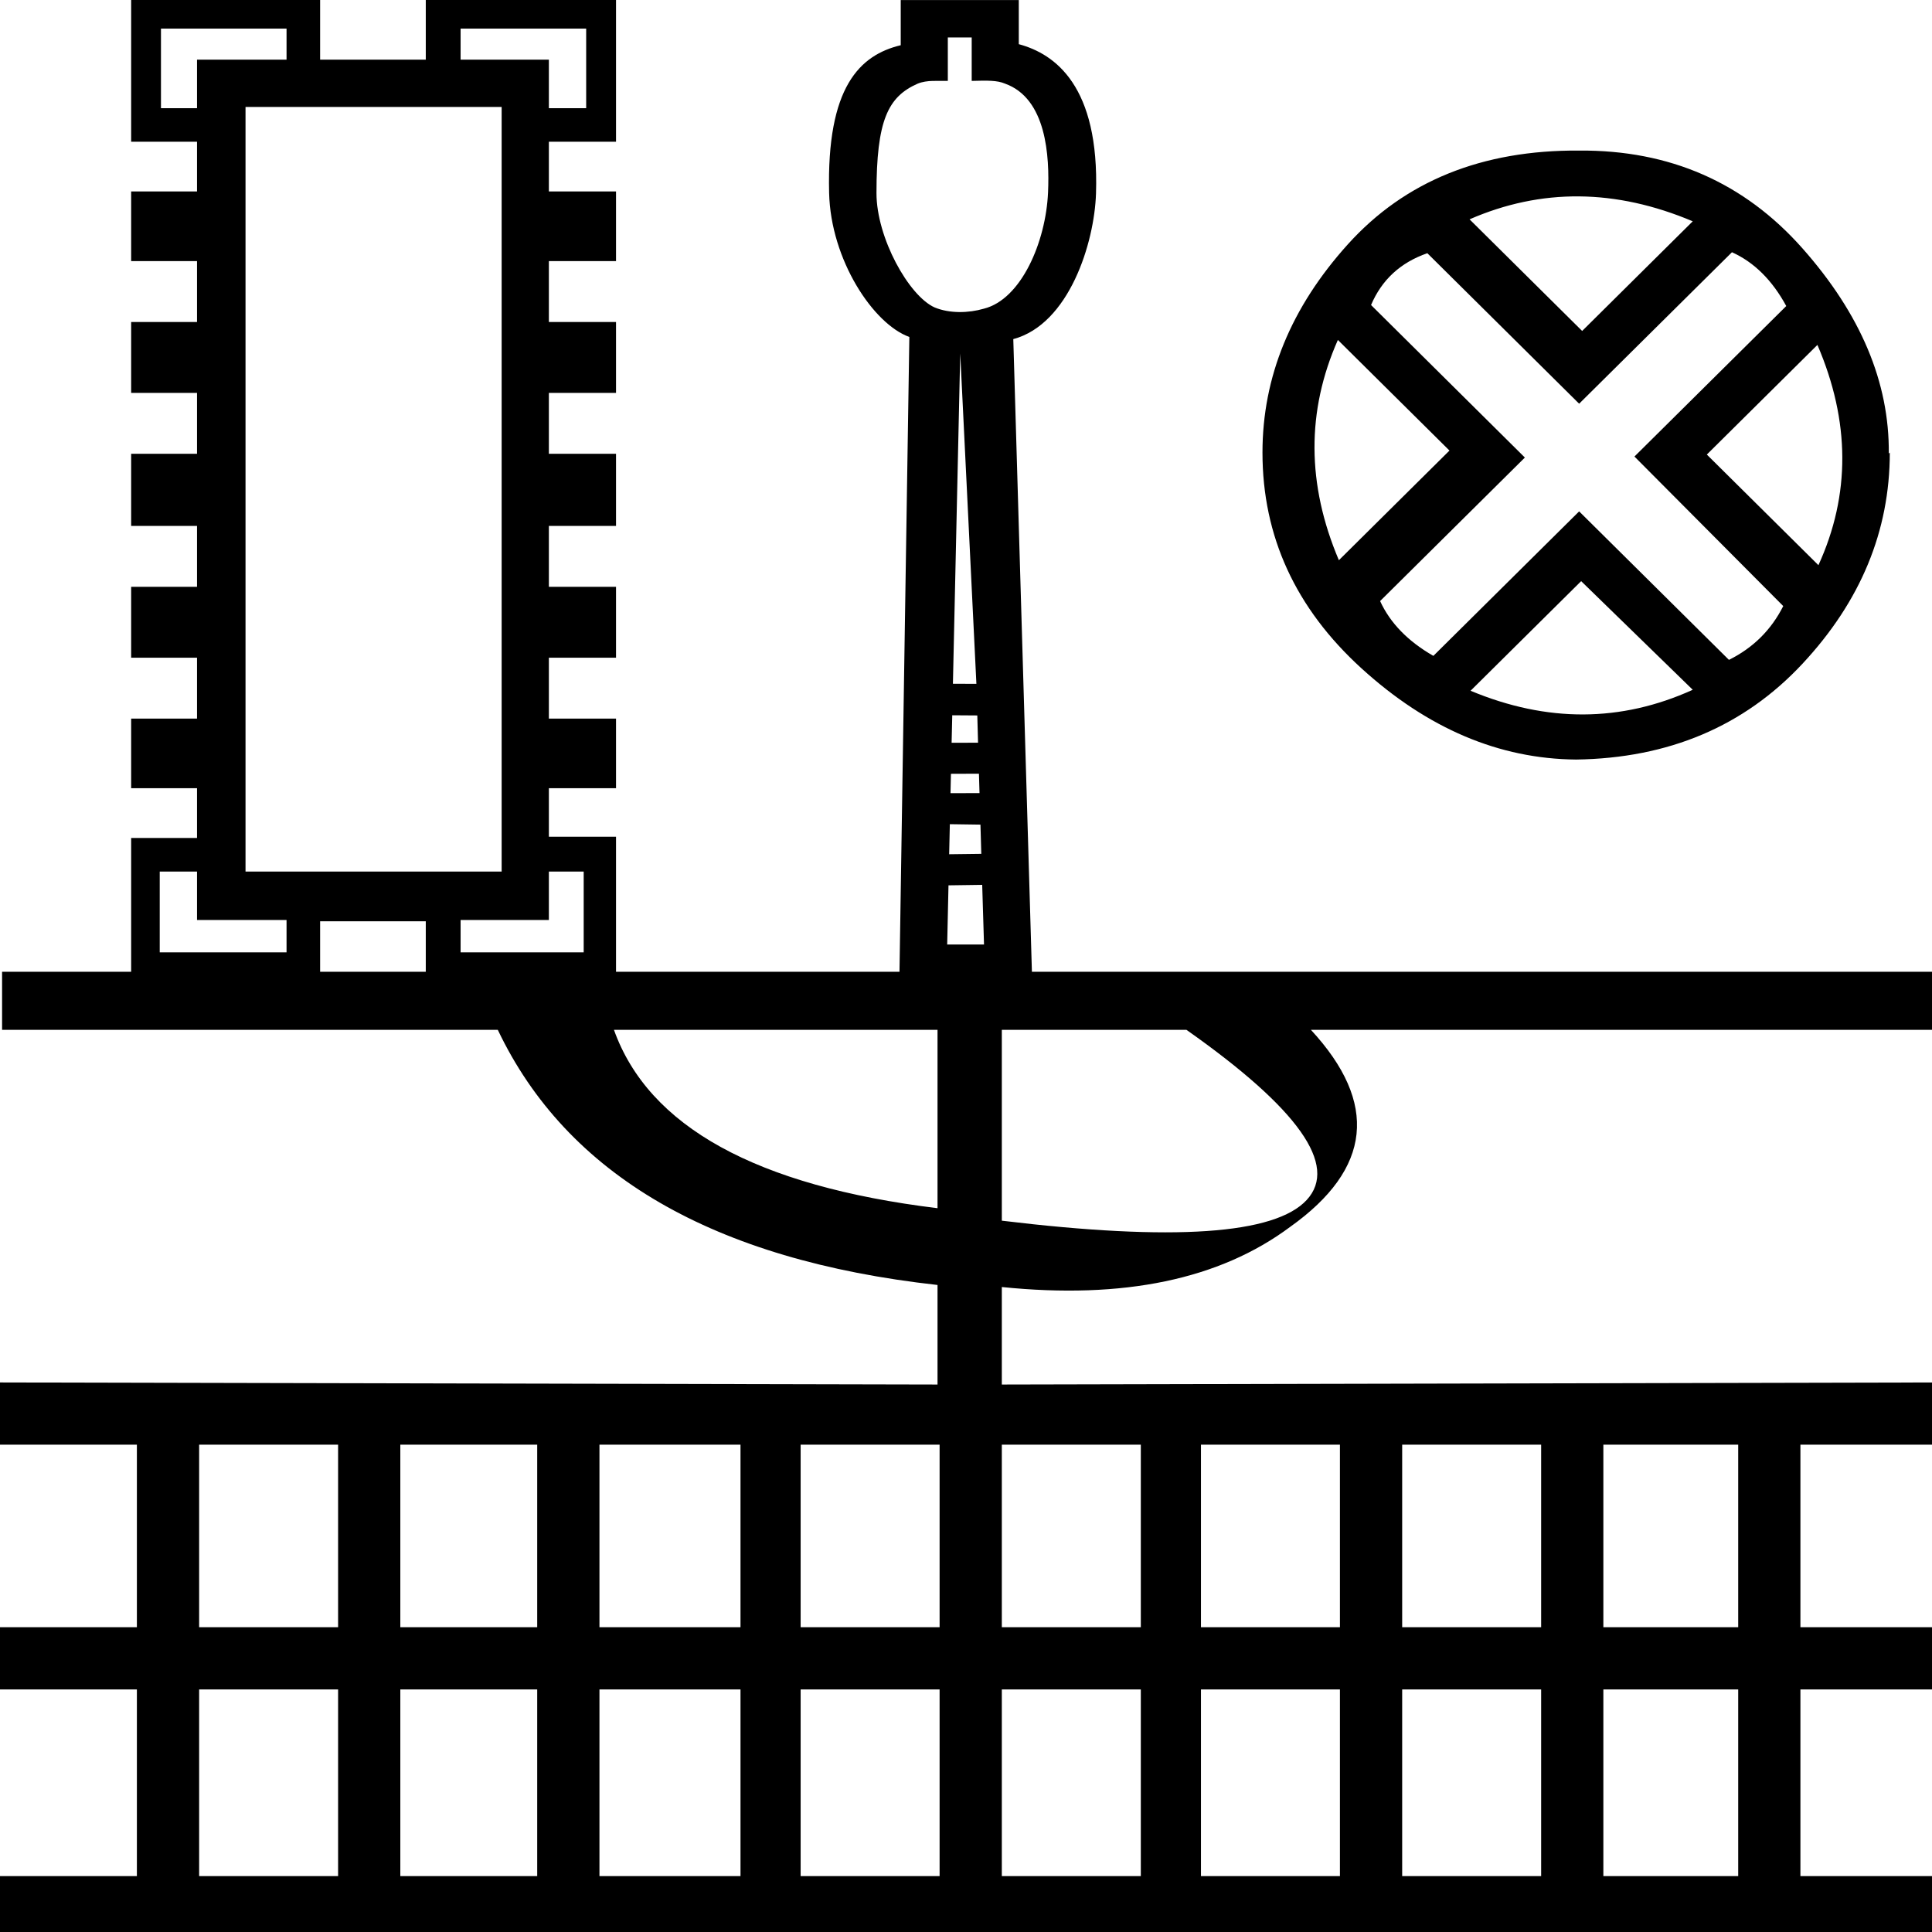 <?xml version="1.0" encoding="UTF-8" standalone="no"?>
<!-- Created with Inkscape (http://www.inkscape.org/) -->
<svg
   xmlns:dc="http://purl.org/dc/elements/1.1/"
   xmlns:cc="http://creativecommons.org/ns#"
   xmlns:rdf="http://www.w3.org/1999/02/22-rdf-syntax-ns#"
   xmlns:svg="http://www.w3.org/2000/svg"
   xmlns="http://www.w3.org/2000/svg"
   xmlns:sodipodi="http://sodipodi.sourceforge.net/DTD/sodipodi-0.dtd"
   xmlns:inkscape="http://www.inkscape.org/namespaces/inkscape"
   width="1800"
   height="1800"
   id="svg2451"
   sodipodi:version="0.32"
   inkscape:version="0.46"
   version="1.0"
   sodipodi:docname="O121B.svg"
   inkscape:output_extension="org.inkscape.output.svg.inkscape">
  <defs
     id="defs2453">
    <inkscape:perspective
       sodipodi:type="inkscape:persp3d"
       inkscape:vp_x="0 : 526.18109 : 1"
       inkscape:vp_y="0 : 1000 : 0"
       inkscape:vp_z="744.09448 : 526.18109 : 1"
       inkscape:persp3d-origin="372.04724 : 350.78739 : 1"
       id="perspective2459" />
  </defs>
  <sodipodi:namedview
     id="base"
     pagecolor="#ffffff"
     bordercolor="#666666"
     borderopacity="1.0"
     inkscape:pageopacity="0.0"
     inkscape:pageshadow="2"
     inkscape:zoom="0.27828012"
     inkscape:cx="903.375"
     inkscape:cy="904.99486"
     inkscape:document-units="px"
     inkscape:current-layer="layer1"
     showgrid="true"
     inkscape:window-width="1024"
     inkscape:window-height="708"
     inkscape:window-x="0"
     inkscape:window-y="26"
     showguides="true"
     inkscape:guide-bbox="true">
    <inkscape:grid
       type="xygrid"
       id="grid2576"
       visible="true"
       enabled="true" />
  </sodipodi:namedview>
  <g
     inkscape:label="Calque 1"
     inkscape:groupmode="layer"
     id="layer1">
    <path
       style="fill:#000000;stroke:none"
       d="M 122.188 0 L 122.188 132.062 L 183.562 132.062 L 183.562 178.375 L 122.188 178.375 L 122.188 243.25 L 183.562 243.25 L 183.562 300 L 122.188 300 L 122.188 366.031 L 183.562 366.031 L 183.562 422.781 L 122.188 422.781 L 122.188 489.969 L 183.562 489.969 L 183.562 546.719 L 122.188 546.719 L 122.188 612.75 L 183.562 612.75 L 183.562 669.5 L 122.188 669.5 L 122.188 734.375 L 183.562 734.375 L 183.562 780.719 L 122.188 780.719 L 122.188 905.375 L 1.938 905.375 L 1.938 959.469 L 463.781 959.469 C 528.197 1094.743 664.76 1173.998 873.469 1197.188 L 873.469 1289.938 L 0 1288 L 0 1345.969 L 127.531 1345.969 L 127.531 1516.031 L 0 1516.031 L 0 1574 L 127.531 1574 L 127.531 1747.938 L 0 1747.938 L 0 1805.906 L 1806.875 1805.906 L 1806.875 1747.938 L 1677.406 1747.938 L 1677.406 1574 L 1806.875 1574 L 1806.875 1516.031 L 1677.406 1516.031 L 1677.406 1345.969 L 1806.875 1345.969 L 1806.875 1288 L 933.375 1289.938 L 933.375 1199.094 C 1046.747 1210.689 1136.295 1192.019 1202 1143.062 C 1278.011 1088.953 1284.472 1027.75 1221.344 959.469 L 1803 959.469 L 1803 905.375 L 961.406 905.375 L 944.062 315.938 C 996.07 302.002 1019.658 226.365 1021.125 180.219 C 1024.275 80.316 983.215 50.274 949.188 41.156 L 949.188 0.031 L 839.188 0.031 L 839.188 42.125 C 801.012 51.311 770.106 80.966 772.469 179.75 C 773.963 242.235 813.737 301.995 847.219 313.938 L 838.031 905.375 L 573.938 905.375 L 573.938 779.562 L 511.375 779.562 L 511.375 734.375 L 573.938 734.375 L 573.938 669.5 L 511.375 669.5 L 511.375 612.75 L 573.938 612.75 L 573.938 546.719 L 511.375 546.719 L 511.375 489.969 L 573.938 489.969 L 573.938 422.781 L 511.375 422.781 L 511.375 366.031 L 573.938 366.031 L 573.938 300 L 511.375 300 L 511.375 243.25 L 573.938 243.25 L 573.938 178.375 L 511.375 178.375 L 511.375 132.062 L 573.938 132.062 L 573.938 0 L 396.688 0 L 396.688 55.594 L 298.25 55.594 L 298.25 0 L 122.188 0 z M 149.969 26.656 L 266.969 26.656 L 266.969 55.594 L 183.562 55.594 L 183.562 100.781 L 149.969 100.781 L 149.969 26.656 z M 429.125 26.656 L 546.125 26.656 L 546.125 100.781 L 511.375 100.781 L 511.375 55.594 L 429.125 55.594 L 429.125 26.656 z M 883.062 34.906 L 905.312 34.906 L 905.312 75.375 C 920.013 74.952 929.072 74.819 936.25 77.875 C 975.149 91.725 977.88 145.786 976.438 179.25 C 974.413 225.444 951.415 278.931 916.625 287.594 C 902.393 291.741 884.732 292.213 870.719 286.406 C 846.755 275.641 816.594 221.635 816.594 179.906 C 816.594 112.136 827.216 90.179 854.969 77.938 C 863.923 74.295 873.664 75.641 883.062 75.375 L 883.062 34.906 z M 228.75 99.625 L 467.375 99.625 L 467.375 812 L 228.75 812 L 228.75 99.625 z M 1471.25 140.281 C 1380.704 139.662 1308.891 168.751 1255.812 227.562 C 1202.734 286.374 1176.219 351.051 1176.219 421.625 C 1176.219 499.628 1206.96 566.661 1268.469 622.688 C 1329.977 678.714 1396.625 707.037 1468.438 707.656 C 1554.612 706.418 1624.891 676.693 1679.219 618.5 C 1733.546 560.307 1760.688 494.676 1760.688 421.625 L 1759.75 422.562 C 1760.374 356.322 1733.546 292.57 1679.219 231.281 C 1624.891 169.993 1555.551 139.662 1471.25 140.281 z M 1471.25 182.969 C 1505.907 183.278 1541.188 191.02 1577.094 206.188 L 1474.062 308.344 L 1369.156 204.344 C 1402.565 189.796 1436.593 182.659 1471.25 182.969 z M 1613.625 235 C 1634.232 244.286 1651.105 260.981 1664.219 285.125 L 1522.781 425.344 L 1661.406 564.656 C 1650.166 586.943 1633.293 603.638 1610.812 614.781 L 1471.25 476.438 L 1335.438 611.062 C 1311.708 597.443 1295.179 580.429 1285.812 560 L 1420.688 426.281 L 1277.375 284.188 C 1287.366 260.663 1304.834 244.573 1329.812 235.906 L 1471.25 376.125 L 1613.625 235 z M 1246.469 316.719 L 1350.438 419.781 L 1247.406 521.938 C 1217.432 451.363 1217.119 382.96 1246.469 316.719 z M 1693.25 321.344 C 1723.848 392.537 1724.161 460.941 1694.188 526.562 L 1590.219 423.5 L 1693.25 321.344 z M 894.625 329.281 L 909.688 637.125 L 887.812 637.031 L 894.625 329.281 z M 1473.125 541.438 L 1577.094 642.656 C 1510.277 672.991 1441.281 673.278 1370.094 643.562 L 1473.125 541.438 z M 887.188 666.406 L 910.531 666.562 L 911.219 691.969 L 886.594 692.031 L 887.188 666.406 z M 912.062 720.844 L 912.594 738.906 L 885.562 738.969 L 885.969 720.938 L 912.062 720.844 z M 884.938 767.875 L 913.469 768.281 L 914.25 795.5 L 884.312 795.875 L 884.938 767.875 z M 148.812 812 L 183.562 812 L 183.562 857.156 L 266.969 857.156 L 266.969 887.281 L 148.812 887.281 L 148.812 812 z M 511.375 812 L 543.812 812 L 543.812 887.281 L 429.125 887.281 L 429.125 857.156 L 511.375 857.156 L 511.375 812 z M 915.094 824.406 L 916.781 880 L 882.469 880 L 883.688 824.844 L 915.094 824.406 z M 298.25 858.312 L 396.688 858.312 L 396.688 905.375 L 298.25 905.375 L 298.25 858.312 z M 572 959.469 L 873.469 959.469 L 873.469 1125.656 C 704.698 1105.043 604.208 1049.651 572 959.469 z M 933.375 959.469 L 1105.375 959.469 C 1209.729 1032.903 1247.1 1085.729 1217.469 1117.938 C 1187.837 1150.146 1093.127 1156.606 933.375 1137.281 L 933.375 959.469 z M 185.531 1345.969 L 315 1345.969 L 315 1516.031 L 185.531 1516.031 L 185.531 1345.969 z M 372.969 1345.969 L 500.5 1345.969 L 500.5 1516.031 L 372.969 1516.031 L 372.969 1345.969 z M 558.5 1345.969 L 689.906 1345.969 L 689.906 1516.031 L 558.5 1516.031 L 558.5 1345.969 z M 745.938 1345.969 L 875.406 1345.969 L 875.406 1516.031 L 745.938 1516.031 L 745.938 1345.969 z M 933.375 1345.969 L 1062.875 1345.969 L 1062.875 1516.031 L 933.375 1516.031 L 933.375 1345.969 z M 1118.906 1345.969 L 1248.375 1345.969 L 1248.375 1516.031 L 1118.906 1516.031 L 1118.906 1345.969 z M 1306.375 1345.969 L 1435.844 1345.969 L 1435.844 1516.031 L 1306.375 1516.031 L 1306.375 1345.969 z M 1493.812 1345.969 L 1619.438 1345.969 L 1619.438 1516.031 L 1493.812 1516.031 L 1493.812 1345.969 z M 185.531 1574 L 315 1574 L 315 1747.938 L 185.531 1747.938 L 185.531 1574 z M 372.969 1574 L 500.5 1574 L 500.5 1747.938 L 372.969 1747.938 L 372.969 1574 z M 558.5 1574 L 689.906 1574 L 689.906 1747.938 L 558.5 1747.938 L 558.5 1574 z M 745.938 1574 L 875.406 1574 L 875.406 1747.938 L 745.938 1747.938 L 745.938 1574 z M 933.375 1574 L 1062.875 1574 L 1062.875 1747.938 L 933.375 1747.938 L 933.375 1574 z M 1118.906 1574 L 1248.375 1574 L 1248.375 1747.938 L 1118.906 1747.938 L 1118.906 1574 z M 1306.375 1574 L 1435.844 1574 L 1435.844 1747.938 L 1306.375 1747.938 L 1306.375 1574 z M 1493.812 1574 L 1619.438 1574 L 1619.438 1747.938 L 1493.812 1747.938 L 1493.812 1574 z "
       id="path2436" />
  </g>
</svg>
